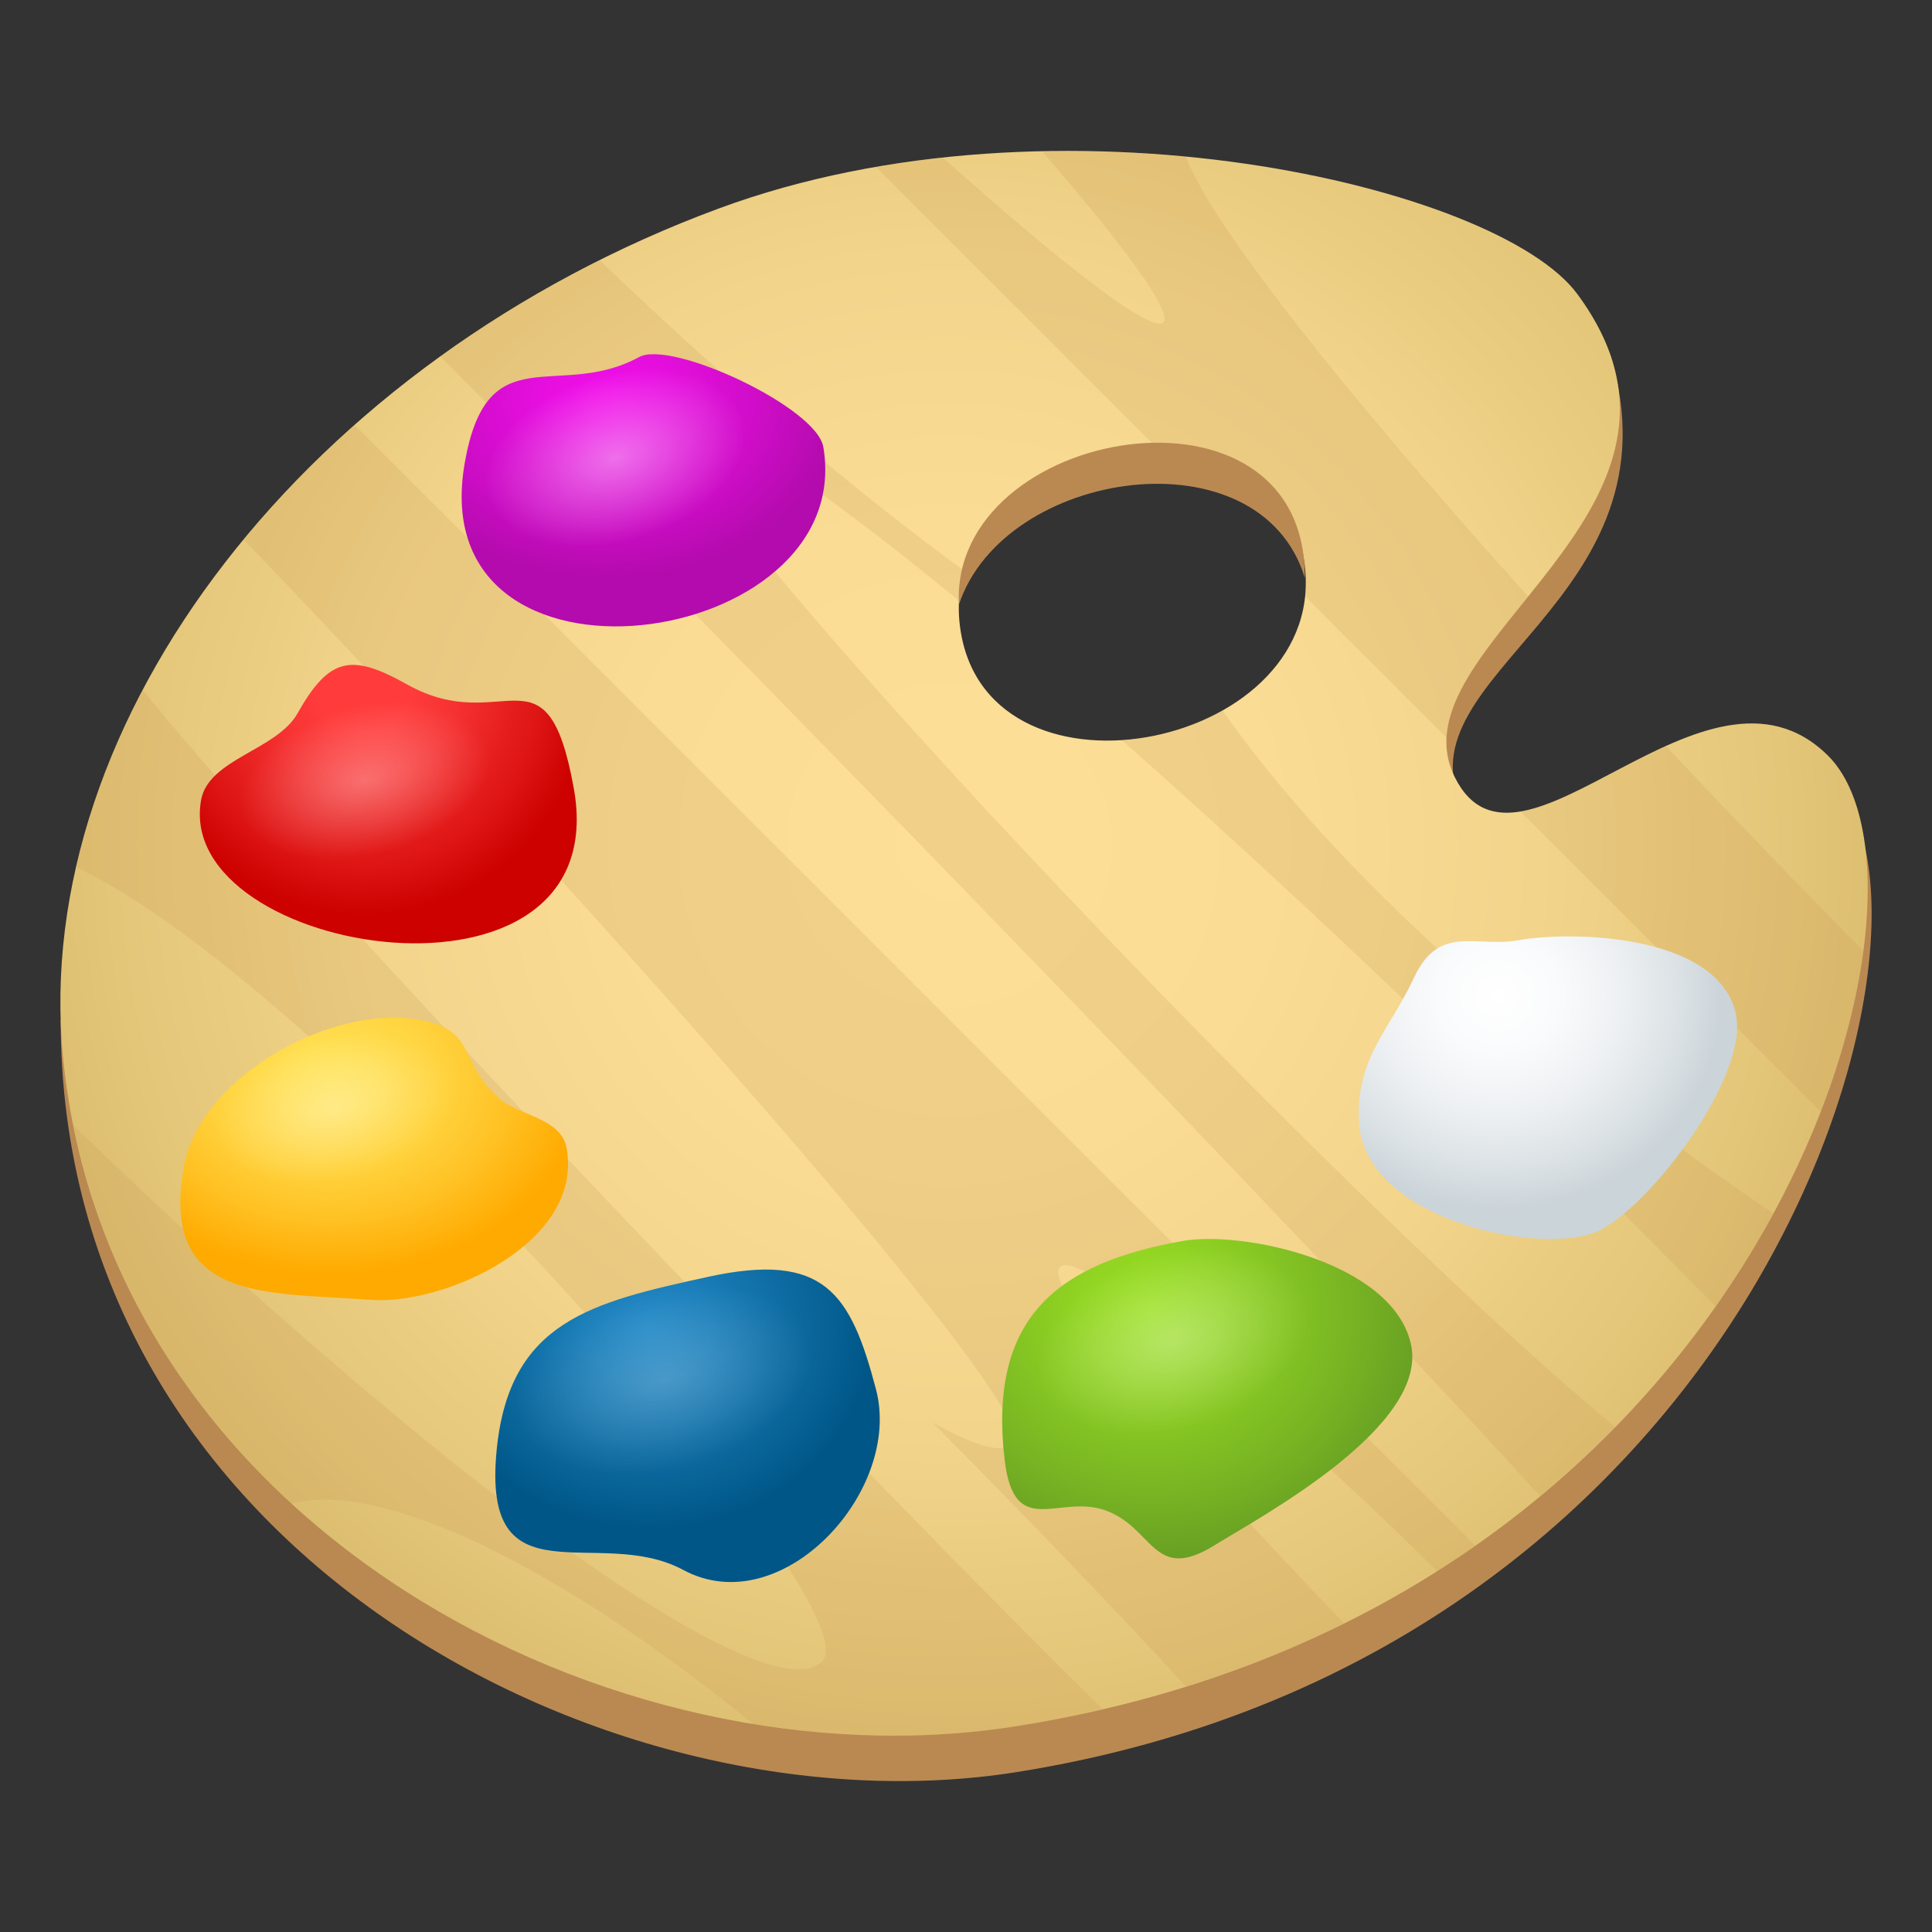 <svg enable-background="new 0 0 64 64" height="64" viewBox="0 0 64 64" width="64" xmlns="http://www.w3.org/2000/svg" xmlns:xlink="http://www.w3.org/1999/xlink"><rect x="0" y="0" width="64" height="64" fill="#333333" stroke="none"/><radialGradient id="a" cx="31.435" cy="27.997" gradientUnits="userSpaceOnUse" r="33.622"><stop offset="0" stop-color="#fddf98"/><stop offset=".32" stop-color="#fadc95"/><stop offset=".583" stop-color="#f2d48b"/><stop offset=".826" stop-color="#e4c679"/><stop offset="1" stop-color="#d6b768"/></radialGradient><radialGradient id="b" cx="18.218" cy="32.991" gradientTransform="matrix(.901 0 0 .857 33.206 4.718)" gradientUnits="userSpaceOnUse" r="8.238"><stop offset="0" stop-color="#fff"/><stop offset=".265" stop-color="#fafbfc"/><stop offset=".56" stop-color="#edf0f2"/><stop offset=".868" stop-color="#d7dee2"/><stop offset="1" stop-color="#cbd4d9"/></radialGradient><radialGradient id="c" cx="-.524" cy="13.274" gradientTransform="matrix(.932 0 0 .712 20.558 3.821)" gradientUnits="userSpaceOnUse" r="8.316"><stop offset="0" stop-color="#f20fea"/><stop offset=".242" stop-color="#e80ee1"/><stop offset=".647" stop-color="#cf0dc8"/><stop offset="1" stop-color="#b30bad"/></radialGradient><linearGradient id="d"><stop offset="0" stop-color="#fff"/><stop offset=".921" stop-color="#fff" stop-opacity="0"/></linearGradient><radialGradient id="e" cx="644.869" cy="102.516" gradientTransform="matrix(.138 .568 -.902 .253 23.857 -377.049)" gradientUnits="userSpaceOnUse" r="5.146" xlink:href="#d"/><radialGradient id="f" cx="12.045" cy="22.632" gradientTransform="matrix(1 0 0 1.031 0 -.703)" gradientUnits="userSpaceOnUse" r="7.464"><stop offset=".212" stop-color="#ff3b3b"/><stop offset=".418" stop-color="#f63131"/><stop offset=".771" stop-color="#de1615"/><stop offset="1" stop-color="#cc0100"/></radialGradient><radialGradient id="g" cx="667.793" cy="93.283" gradientTransform="matrix(.148 .568 -.968 .253 3.538 -377.049)" gradientUnits="userSpaceOnUse" r="4.591" xlink:href="#d"/><radialGradient id="h" cx="10.93" cy="35.868" gradientTransform="matrix(1 0 0 .755 0 8.804)" gradientUnits="userSpaceOnUse" r="8.38"><stop offset="0" stop-color="#ffe357"/><stop offset=".184" stop-color="#ffdf51"/><stop offset=".432" stop-color="#ffd440"/><stop offset=".716" stop-color="#ffc123"/><stop offset="1" stop-color="#fa0"/></radialGradient><radialGradient id="i" cx="685.231" cy="97.031" gradientTransform="matrix(.148 .568 -.968 .253 3.538 -377.049)" gradientUnits="userSpaceOnUse" r="4.31" xlink:href="#d"/><radialGradient id="j" cx="21.496" cy="44.025" gradientTransform="matrix(1 0 0 .893 0 4.726)" gradientUnits="userSpaceOnUse" r="7.383"><stop offset="0" stop-color="#2289c7"/><stop offset=".291" stop-color="#1a7eb9"/><stop offset=".842" stop-color="#066093"/><stop offset="1" stop-color="#005687"/></radialGradient><radialGradient id="k" cx="704.783" cy="88.699" gradientTransform="matrix(.148 .568 -.968 .253 3.538 -377.049)" gradientUnits="userSpaceOnUse" r="5.462" xlink:href="#d"/><radialGradient id="l" cx="13.368" cy="43.474" gradientTransform="matrix(.92 0 0 .835 25.811 7.155)" gradientUnits="userSpaceOnUse" r="9.657"><stop offset="0" stop-color="#9be022"/><stop offset=".267" stop-color="#91d422"/><stop offset=".747" stop-color="#78b423"/><stop offset="1" stop-color="#69a123"/></radialGradient><radialGradient id="m" cx="698.99" cy="96.613" gradientTransform="matrix(.137 .568 -.89 .253 29.066 -377.049)" gradientUnits="userSpaceOnUse" r="5.461" xlink:href="#d"/><path d="m60.695 25.839c-4.063-4.025-10.104 5.137-12.234.902-2.217-4.41 7.361-6.836 4.877-15.008l-11.219 18.438-40.109 3.615c0 17.643 18.244 27.049 31.675 24.916 24.874-3.961 31.495-28.418 27.01-32.863z" fill="#ba8952"/><path d="m60.553 25.03c-4.063-4.027-10.223 4.965-12.354.729-2.216-4.407 9.362-8.827 4.052-16.019-2.651-3.591-17.215-6.979-28.434-2.836-13.555 5.003-22.828 16.898-21.729 28.126 1.516 15.45 18.165 24.286 31.597 22.15 24.873-3.958 31.351-27.704 26.868-32.15zm-28.732-4.134c-.972-6.194 10.408-8.526 11.378-2.336.97 6.193-10.407 8.528-11.378 2.336z" fill="url(#a)"/><g fill="#c79852"><path d="m4.729 22.86c-1.005 1.905-1.757 3.875-2.212 5.869 8.003 3.685 26.526 24.493 24.717 26.303-1.825 1.825-12.634-5.984-24.8-17.752 1.01 5.021 3.656 9.253 7.229 12.527 2.962-.79 8.884 2.083 15.286 7.302 2.94.481 5.91.523 8.737.074.979-.156 1.918-.352 2.839-.566-7.148-7.027-26.079-26.701-31.796-33.757z" opacity=".2"/><path d="m8.067 17.879c7.002 7.198 26.706 28.747 25.508 29.945-.356.355-1.293.08-2.684-.703 3.012 3.034 5.821 5.968 8.395 8.742 1.874-.586 3.62-1.288 5.24-2.092-5.913-6.094-10.019-11.196-9.411-11.803.631-.631 6.098 3.801 12.493 10.077.433-.274.854-.555 1.266-.843l-37.126-37.124c-1.349 1.193-2.581 2.467-3.681 3.801z" opacity=".2"/><path d="m40.498 23.533c-1.005.566-2.177.911-3.332.987 5.049 4.463 11.005 10.075 17.249 16.319.821.82 1.616 1.629 2.412 2.437.718-1.021 1.36-2.052 1.918-3.081 0 0-12.239-8.029-18.247-16.662z" opacity=".2"/><path d="m22.51 14.1c.665-.666 4.123 1.581 9.265 5.807.02-.346.08-.676.175-.991-3.558-2.589-7.737-6.122-12.085-10.294-1.874.937-3.642 2.006-5.28 3.188 9.225 9.223 27.931 28.415 36.433 37.751.887-.736 1.716-1.501 2.486-2.289-10.069-8.371-32.225-31.941-30.994-33.172z" opacity=".2"/><path d="m60.308 36.823c.731-1.885 1.201-3.694 1.417-5.321-2.299-2.333-4.488-4.607-6.536-6.787-1.749.786-3.457 1.937-4.822 2.167z" opacity=".2"/><path d="m43.199 18.563c.064.413.07.808.032 1.185l4.69 4.69c.078-1.492 1.364-3.016 2.702-4.677-6.277-6.965-10.521-12.378-11.335-14.57-1.538-.147-3.14-.211-4.766-.177 2.773 3.196 4.337 5.341 4.014 5.664-.375.375-3.209-1.794-7.299-5.456-.741.08-1.482.184-2.219.311l9.392 9.393c2.296.021 4.397 1.13 4.789 3.637z" opacity=".2"/></g><path d="m43.223 19.14c.041-7.045-11.767-5.023-11.458.889 1.493-4.508 9.981-5.749 11.458-.889z" fill="#ba8952"/><path d="m50.301 31.146c-1.4.256-2.629-.55-3.456 1.232-.805 1.735-1.968 2.709-1.823 4.84.21 3.077 5.616 4.327 7.718 3.642 1.665-.542 5.263-5.172 4.754-7.309-.627-2.636-5.484-2.716-7.193-2.405z" fill="url(#b)"/><path d="m27.274 14.808c-.224-1.317-5.034-3.562-6.104-2.979-2.704 1.466-5.051-.778-5.784 3.563-1.379 8.194 13.031 6.177 11.888-.584z" fill="url(#c)"/><path d="m21.325 18.246c-2.564.72-4.963-.009-5.355-1.623-.392-1.615 1.367-3.509 3.93-4.227 2.566-.718 4.964.011 5.357 1.625.394 1.617-1.367 3.51-3.932 4.225z" fill="url(#e)" opacity=".4"/><path d="m19.006 26.105c-.893-4.929-2.327-1.646-5.515-3.429-1.843-1.031-2.575-.925-3.636.957-.685 1.216-2.946 1.506-3.193 2.867-.936 5.191 13.781 7.533 12.344-.395z" fill="url(#f)"/><path d="m13.077 28.625c-2.454.643-4.749-.008-5.124-1.448s1.309-3.13 3.76-3.771c2.456-.641 4.749.01 5.125 1.45.377 1.442-1.307 3.131-3.761 3.769z" fill="url(#g)" opacity=".3"/><path d="m18.769 38.03c-.18-.994-1.591-1.085-2.215-1.625-1.495-1.297-.634-2.438-3.086-2.676-2.72-.262-6.847 1.98-7.379 4.933-.814 4.512 2.801 4.138 6.192 4.398 2.403.185 7.063-1.871 6.488-5.03z" fill="url(#h)"/><path d="m11.997 39.321c-2.304.604-4.459-.008-4.811-1.36s1.229-2.938 3.529-3.539c2.306-.603 4.459.009 4.812 1.361.355 1.353-1.227 2.939-3.53 3.538z" fill="url(#i)" opacity=".3"/><path d="m29.017 46.018c-.836-3.169-1.699-4.566-5.567-3.72-3.85.843-6.568 1.466-6.995 5.711-.519 5.167 3.353 2.476 6.18 3.998 3.254 1.751 7.276-2.611 6.382-5.989z" fill="url(#j)"/><path d="m23.129 48.982c-2.919.765-5.648-.009-6.095-1.723-.445-1.713 1.557-3.723 4.473-4.484 2.921-.762 5.648.012 6.096 1.725.449 1.715-1.555 3.724-4.474 4.482z" fill="url(#k)" opacity=".2"/><path d="m39.171 41.11c-4.048.724-6.458 2.452-5.889 7.258.313 2.644 1.769 1.13 3.309 1.656 1.632.56 1.591 2.432 3.627 1.173 1.539-.952 7.18-3.966 6.512-6.712-.656-2.701-5.582-3.727-7.559-3.375z" fill="url(#l)"/><path d="m39.257 47.69c-2.686.765-5.197-.009-5.607-1.723-.41-1.713 1.432-3.723 4.115-4.484 2.687-.762 5.196.012 5.607 1.725.414 1.715-1.43 3.724-4.115 4.482z" fill="url(#m)" opacity=".3"/></svg>